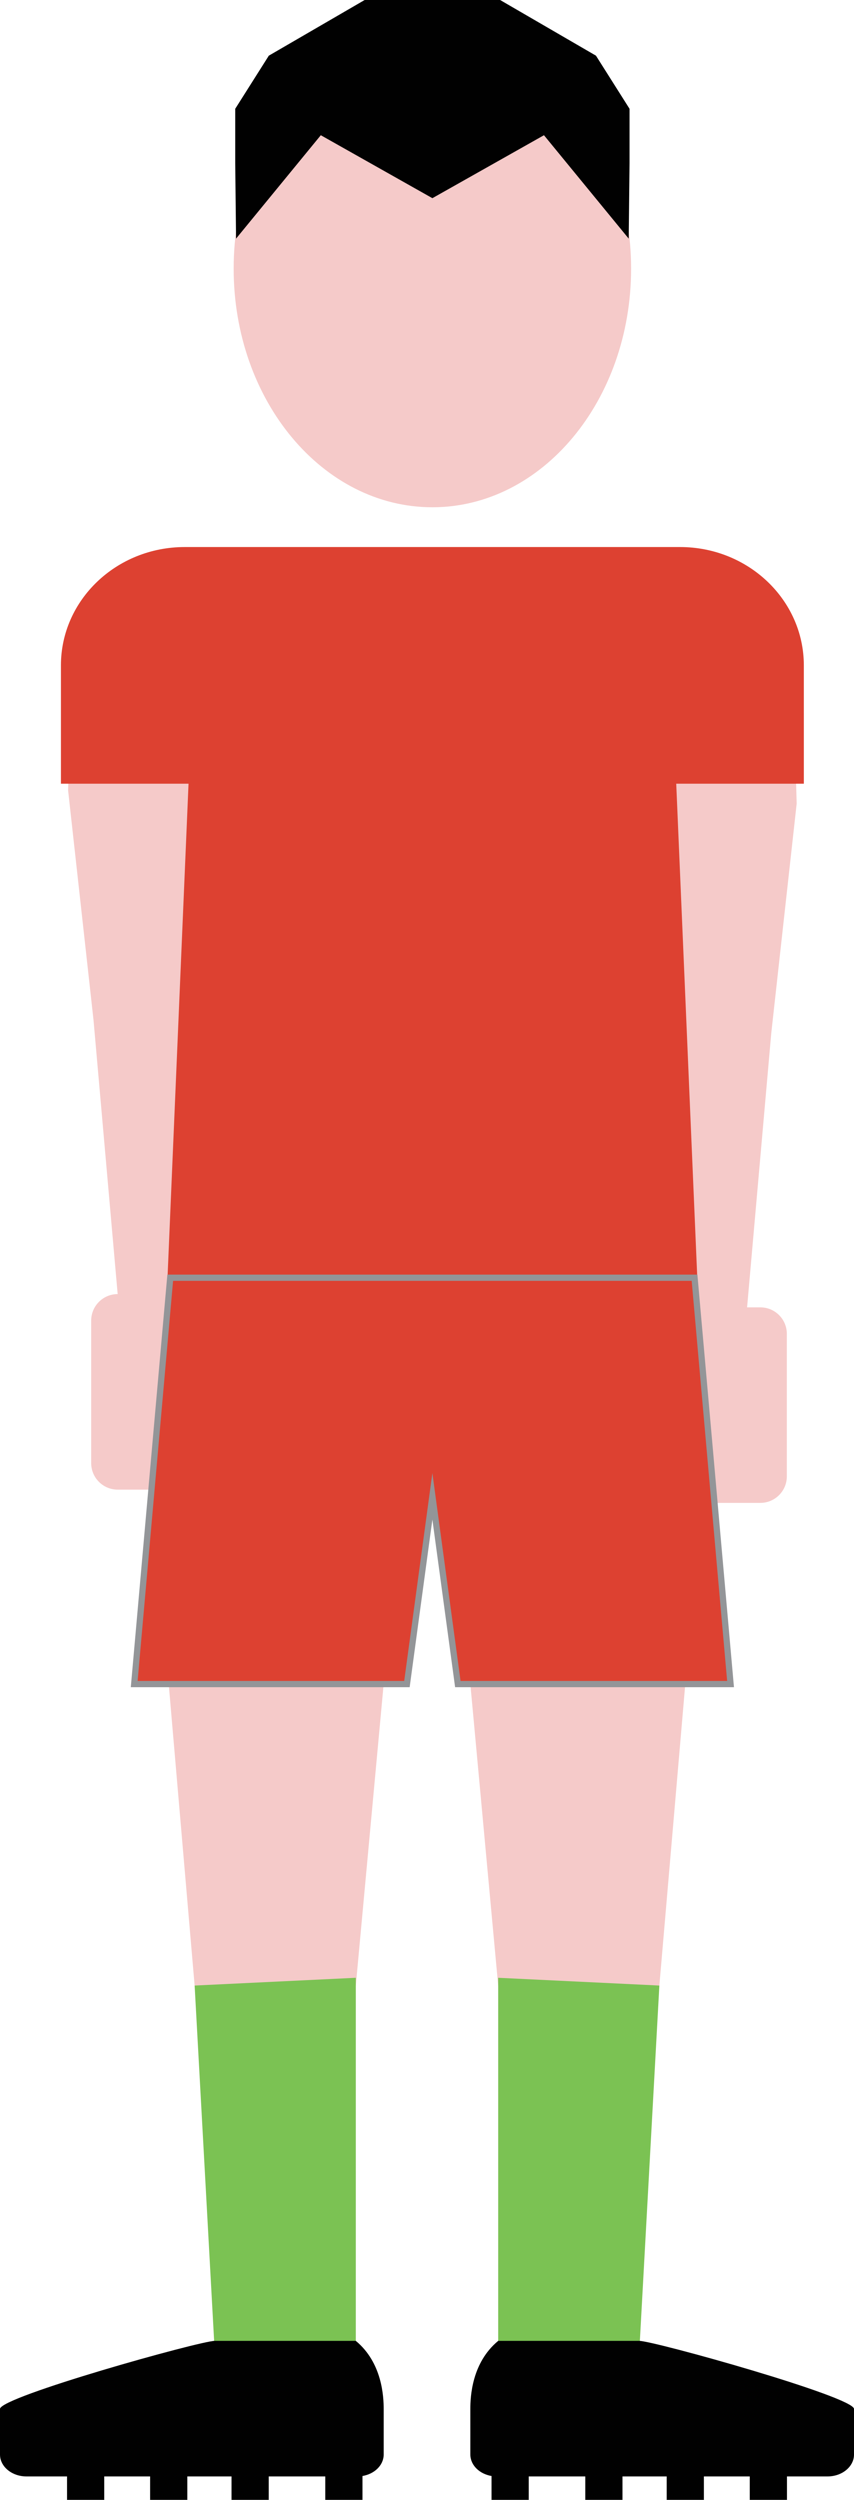 <?xml version="1.0" encoding="utf-8"?>
<!-- Generator: Adobe Illustrator 16.0.0, SVG Export Plug-In . SVG Version: 6.00 Build 0)  -->
<!DOCTYPE svg PUBLIC "-//W3C//DTD SVG 1.1//EN" "http://www.w3.org/Graphics/SVG/1.1/DTD/svg11.dtd">
<svg version="1.1" id="Layer_1" xmlns="http://www.w3.org/2000/svg" xmlns:xlink="http://www.w3.org/1999/xlink" x="0px" y="0px"
	 width="136.732px" height="400px" viewBox="0 0 136.732 400" enable-background="new 0 0 136.732 400" xml:space="preserve">
<polygon fill="#F5CAC9" points="56.968,317.705 31.162,317.705 27.013,269.469 61.428,269.469 "/>
<polygon fill="#7BC253" points="56.968,376.378 34.384,376.378 31.162,317.705 56.968,316.464 "/>
<path fill="#010101" d="M56.968,374.562H34.384C32.041,374.562,0,383.516,0,385.45v7.296c0,1.938,1.899,3.507,4.243,3.507h6.49V400
	h5.957v-3.747h7.344V400h5.957v-3.747h7.078V400h5.957v-3.747h9.054V400h5.957v-3.817c1.938-0.325,3.395-1.739,3.395-3.437v-7.296
	C61.428,383.516,61.21,378.068,56.968,374.562z"/>
<polygon fill="#F5CAC9" points="79.764,317.705 105.57,317.705 109.72,269.469 75.306,269.469 "/>
<polygon fill="#7BC253" points="79.764,376.378 102.348,376.378 105.57,317.705 79.764,316.464 "/>
<path fill="#010101" d="M79.764,374.562h22.584c2.345,0,34.385,8.953,34.385,10.888v7.296c0,1.938-1.899,3.507-4.242,3.507H126V400
	h-5.958v-3.747h-7.344V400h-5.955v-3.747h-7.078V400h-5.956v-3.747h-9.055V400h-5.956v-3.817c-1.937-0.325-3.393-1.739-3.393-3.437
	v-7.296C75.306,383.516,75.521,378.068,79.764,374.562z"/>
<g>
	<polygon fill="#F5CAC9" points="32.425,210.779 29.03,209.852 25.633,208.923 22.236,207.996 18.84,207.066 16.906,185.138 
		14.971,163.209 10.902,126.46 11.101,119.35 17.411,119.35 23.721,119.35 30.031,119.35 36.341,119.35 35.361,142.208 
		34.383,165.065 33.405,187.922 	"/>
	<path fill="#F5CAC9" d="M36.341,234.113c0,2.343-1.898,4.242-4.241,4.242H18.84c-2.343,0-4.24-1.899-4.24-4.242v-22.803
		c0-2.345,1.897-4.244,4.24-4.244h13.26c2.343,0,4.241,1.899,4.241,4.244V234.113z"/>
	<polygon fill="#F5CAC9" points="106.03,212.9 109.426,211.973 112.823,211.044 116.221,210.117 119.615,209.189 121.55,187.259 
		123.485,165.331 127.554,128.582 127.354,121.471 121.045,121.471 114.735,121.471 108.425,121.471 102.115,121.471 
		103.095,144.33 104.073,167.187 105.051,190.043 	"/>
	<path fill="#F5CAC9" d="M104.236,236.234c0,2.343,1.897,4.242,4.242,4.242h13.258c2.343,0,4.243-1.899,4.243-4.242v-22.803
		c0-2.345-1.9-4.242-4.243-4.242h-13.258c-2.345,0-4.242,1.897-4.242,4.242V236.234z"/>
</g>
<path fill="#DD4131" d="M128.701,106.466c0-10.457-8.879-18.935-19.824-18.935H29.579c-10.948,0-19.824,8.478-19.824,18.935V125.4
	h20.431l-3.366,79.049h84.82L108.27,125.4h20.432L128.701,106.466L128.701,106.466z"/>
<g>
	<path fill="#F5CAC9" d="M69.228,81.168c17.577,0,31.817-17.092,31.817-38.182c0-21.09-14.24-38.182-31.817-38.182
		c-17.575,0-31.818,17.092-31.818,38.182C37.41,64.076,51.653,81.168,69.228,81.168z"/>
	<polygon fill="#010101" points="95.418,8.908 80.072,0 69.228,0 58.383,0 43.039,8.908 37.662,17.406 37.662,26.109 37.794,38.182 
		51.363,21.636 69.228,31.711 87.093,21.636 100.661,38.182 100.794,26.109 100.794,17.406 	"/>
</g>
<polygon fill="#DD4131" stroke="#939598" stroke-miterlimit="10" points="116.968,269.469 111.201,204.449 73.972,204.449 
	64.484,204.449 27.255,204.449 21.488,269.469 65.153,269.469 69.228,239.425 73.303,269.469 "/>
</svg>
